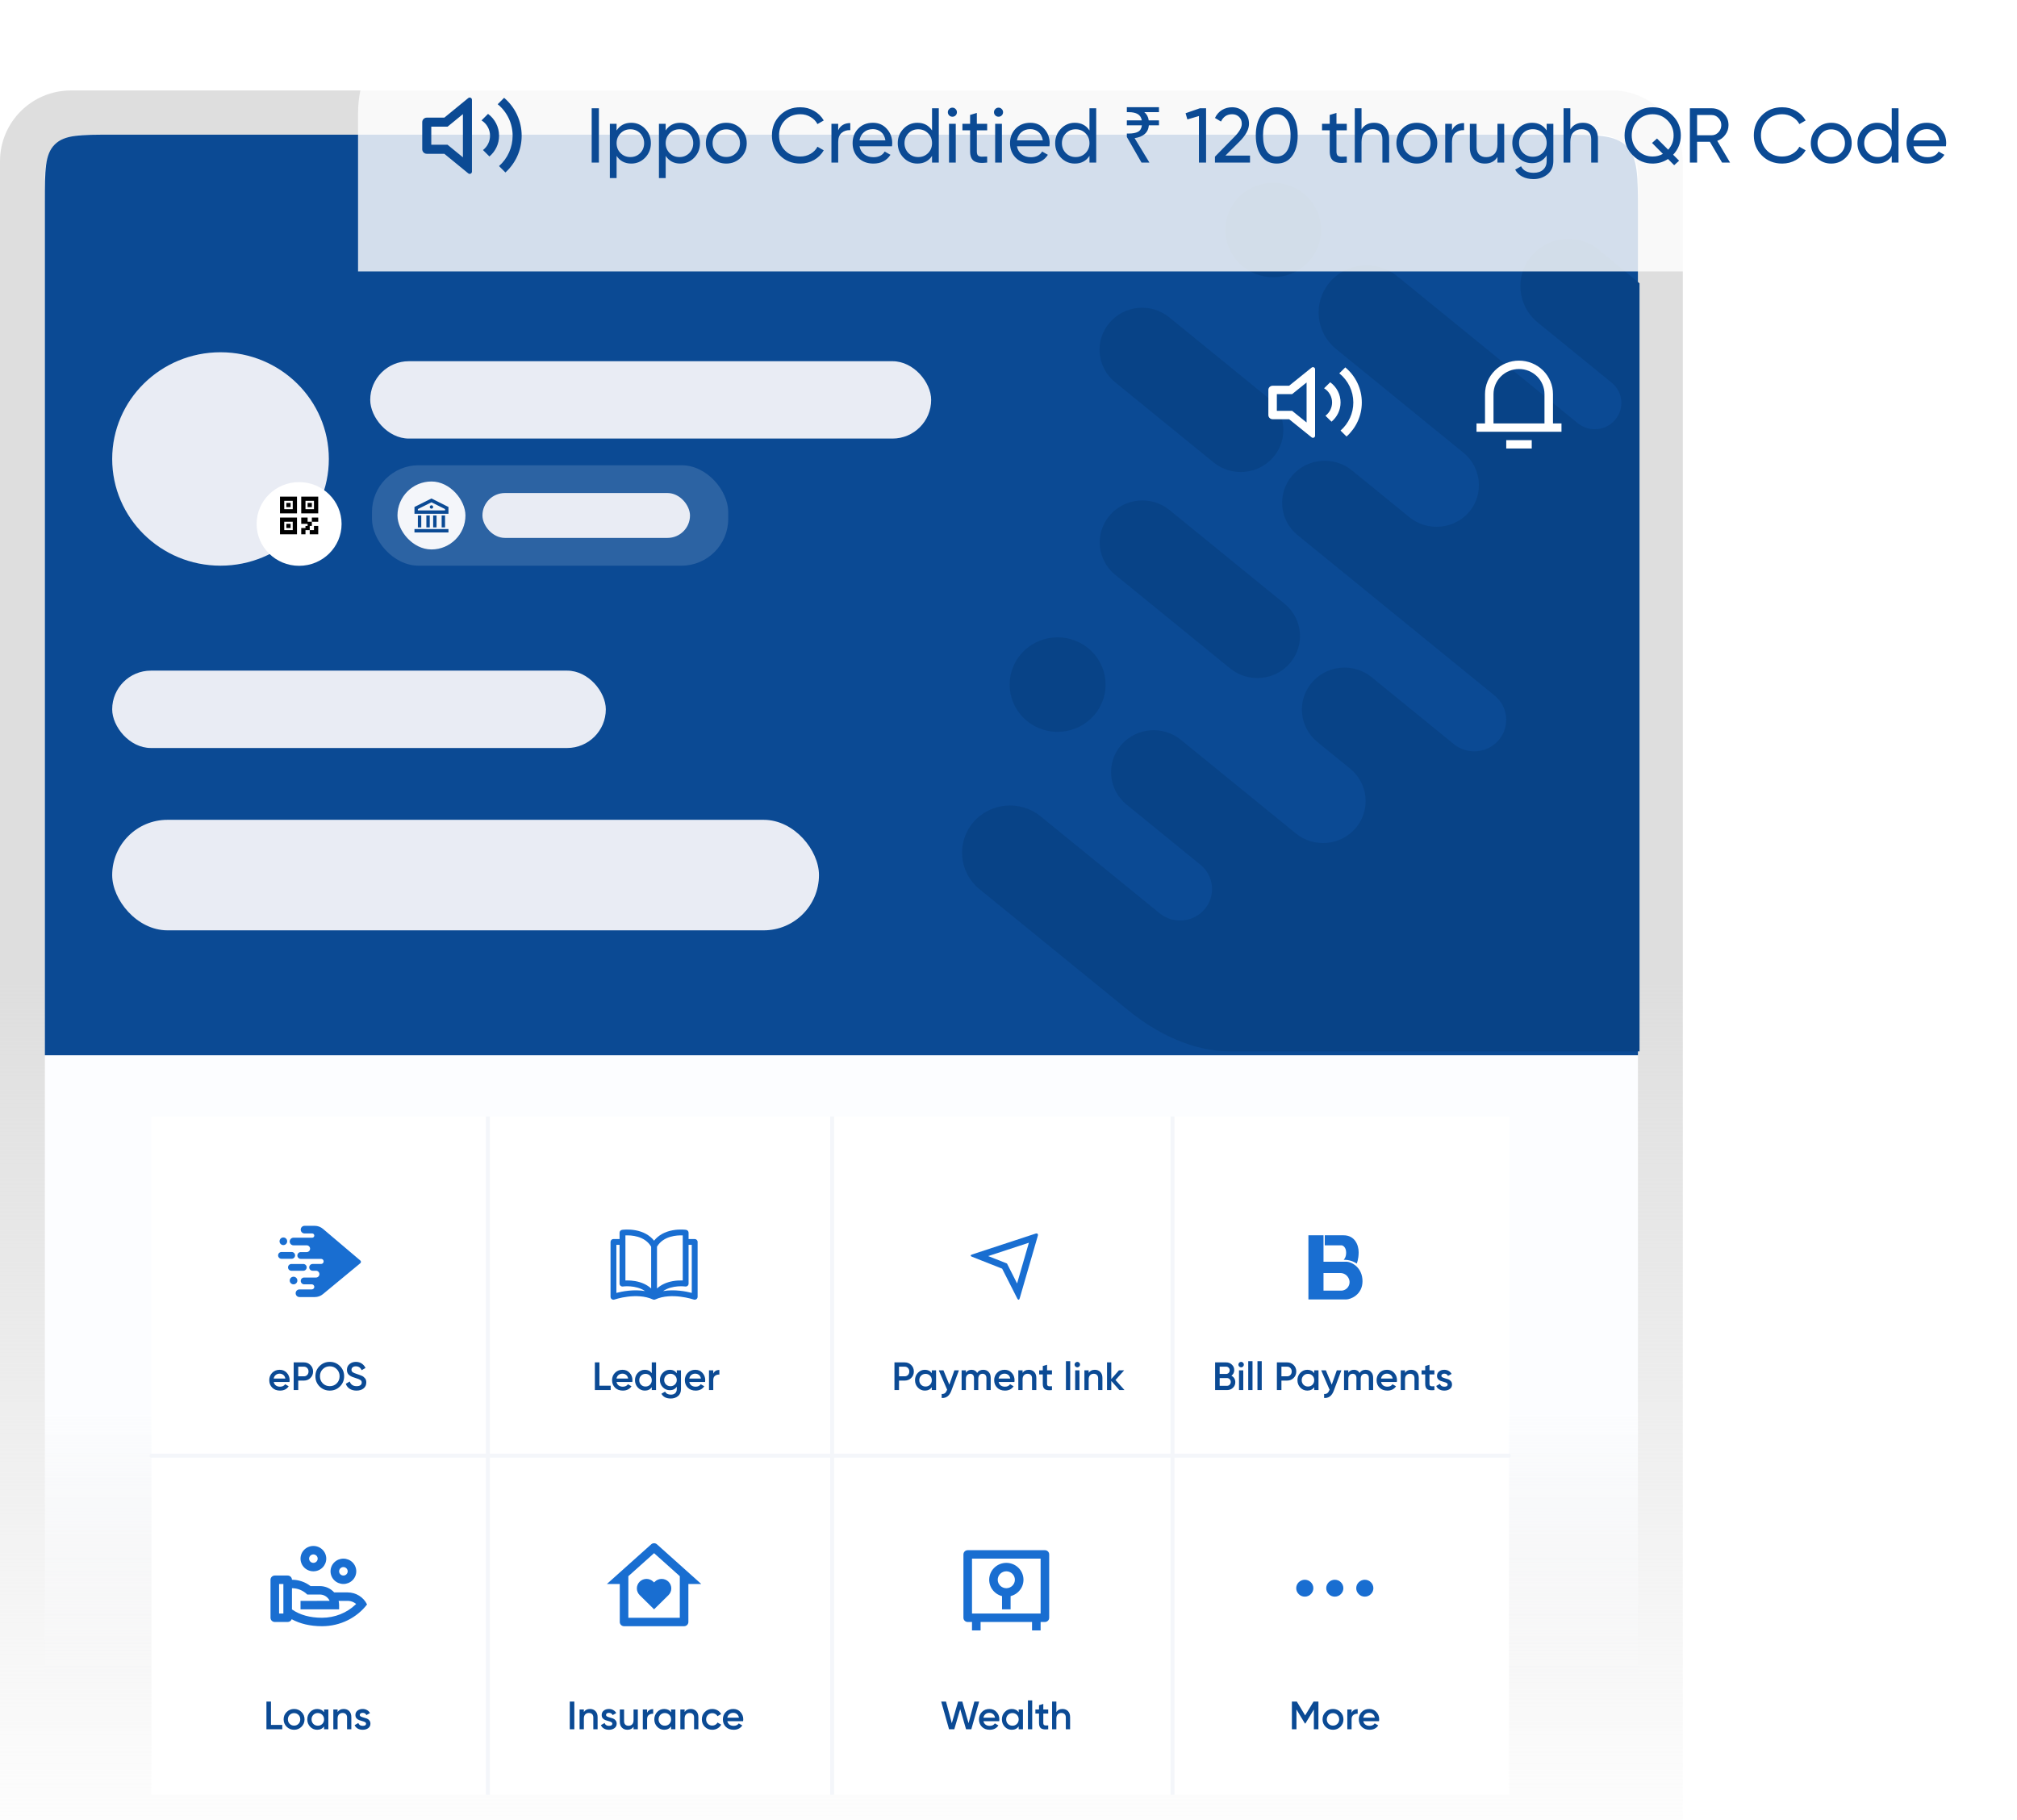 <svg width="338" height="305" viewBox="0 0 338 305" fill="none" xmlns="http://www.w3.org/2000/svg">
<path d="M0 27.034C0 20.477 5.316 15.161 11.874 15.161H270.126C276.684 15.161 282 20.477 282 27.034V305H0V27.034Z" fill="url(#paint0_linear_2960_1068)"/>
<path d="M7.52 29.149C7.52 25.515 10.466 22.569 14.1 22.569H267.9C271.534 22.569 274.48 25.515 274.48 29.149V281.85H7.52V29.149Z" fill="url(#paint1_linear_2960_1068)"/>
<rect x="25.38" y="187.111" width="227.48" height="113.68" fill="white"/>
<path d="M81.753 187.11V300.79" stroke="#F4F6FA" stroke-width="0.663"/>
<path d="M139.452 187.11V300.79" stroke="#F4F6FA" stroke-width="0.663"/>
<path d="M196.488 187.11V300.79" stroke="#F4F6FA" stroke-width="0.663"/>
<path d="M25.38 243.949H252.86" stroke="#F4F6FA" stroke-width="0.663" stroke-linecap="round"/>
<path d="M45.411 289.075H47.301V289.804H44.648V285.162H45.411V289.075ZM49.282 289.89C48.795 289.89 48.382 289.722 48.042 289.386C47.701 289.05 47.531 288.637 47.531 288.146C47.531 287.655 47.701 287.242 48.042 286.906C48.382 286.57 48.795 286.402 49.282 286.402C49.773 286.402 50.186 286.57 50.522 286.906C50.862 287.242 51.033 287.655 51.033 288.146C51.033 288.637 50.862 289.05 50.522 289.386C50.186 289.722 49.773 289.89 49.282 289.89ZM48.546 288.896C48.745 289.095 48.99 289.194 49.282 289.194C49.574 289.194 49.819 289.095 50.018 288.896C50.217 288.697 50.316 288.447 50.316 288.146C50.316 287.846 50.217 287.596 50.018 287.397C49.819 287.198 49.574 287.098 49.282 287.098C48.99 287.098 48.745 287.198 48.546 287.397C48.347 287.596 48.247 287.846 48.247 288.146C48.247 288.447 48.347 288.697 48.546 288.896ZM54.307 286.488H55.023V289.804H54.307V289.327C54.037 289.703 53.65 289.89 53.146 289.89C52.691 289.89 52.302 289.722 51.979 289.386C51.656 289.046 51.495 288.633 51.495 288.146C51.495 287.655 51.656 287.242 51.979 286.906C52.302 286.57 52.691 286.402 53.146 286.402C53.65 286.402 54.037 286.588 54.307 286.959V286.488ZM52.509 288.909C52.708 289.108 52.958 289.207 53.259 289.207C53.559 289.207 53.809 289.108 54.008 288.909C54.207 288.705 54.307 288.451 54.307 288.146C54.307 287.841 54.207 287.589 54.008 287.39C53.809 287.187 53.559 287.085 53.259 287.085C52.958 287.085 52.708 287.187 52.509 287.39C52.31 287.589 52.211 287.841 52.211 288.146C52.211 288.451 52.31 288.705 52.509 288.909ZM57.602 286.402C57.982 286.402 58.29 286.524 58.524 286.767C58.758 287.01 58.875 287.344 58.875 287.768V289.804H58.159V287.841C58.159 287.594 58.093 287.403 57.96 287.271C57.828 287.138 57.646 287.072 57.416 287.072C57.164 287.072 56.961 287.151 56.806 287.311C56.651 287.465 56.574 287.704 56.574 288.027V289.804H55.858V286.488H56.574V286.913C56.791 286.572 57.133 286.402 57.602 286.402ZM60.29 287.403C60.29 287.514 60.35 287.602 60.469 287.669C60.593 287.731 60.741 287.786 60.913 287.834C61.09 287.879 61.267 287.932 61.444 287.994C61.621 288.056 61.769 288.162 61.888 288.312C62.012 288.458 62.074 288.644 62.074 288.869C62.074 289.187 61.95 289.437 61.703 289.619C61.459 289.8 61.152 289.89 60.781 289.89C60.454 289.89 60.173 289.822 59.938 289.685C59.704 289.548 59.534 289.358 59.428 289.114L60.045 288.756C60.16 289.075 60.405 289.234 60.781 289.234C61.157 289.234 61.344 289.11 61.344 288.862C61.344 288.756 61.283 288.67 61.159 288.604C61.039 288.537 60.891 288.482 60.714 288.438C60.542 288.389 60.367 288.334 60.191 288.272C60.014 288.21 59.863 288.109 59.739 287.967C59.62 287.821 59.56 287.638 59.56 287.417C59.56 287.112 59.675 286.866 59.905 286.68C60.14 286.495 60.429 286.402 60.774 286.402C61.048 286.402 61.291 286.464 61.504 286.588C61.72 286.707 61.886 286.875 62.001 287.092L61.398 287.43C61.283 287.178 61.075 287.052 60.774 287.052C60.637 287.052 60.522 287.083 60.429 287.145C60.336 287.202 60.29 287.288 60.29 287.403Z" fill="#0B4A94"/>
<path d="M45.871 231.61C45.924 231.862 46.046 232.057 46.236 232.194C46.426 232.326 46.658 232.393 46.932 232.393C47.312 232.393 47.598 232.255 47.788 231.981L48.378 232.326C48.051 232.808 47.567 233.049 46.926 233.049C46.386 233.049 45.951 232.886 45.619 232.558C45.288 232.227 45.122 231.809 45.122 231.305C45.122 230.81 45.285 230.396 45.612 230.065C45.94 229.729 46.36 229.561 46.873 229.561C47.359 229.561 47.757 229.731 48.066 230.071C48.38 230.412 48.537 230.825 48.537 231.312C48.537 231.387 48.528 231.486 48.511 231.61H45.871ZM45.864 231.026H47.814C47.766 230.757 47.653 230.553 47.476 230.416C47.304 230.279 47.1 230.211 46.866 230.211C46.601 230.211 46.38 230.284 46.203 230.429C46.026 230.575 45.913 230.774 45.864 231.026ZM50.925 228.32C51.363 228.32 51.727 228.466 52.019 228.758C52.316 229.05 52.464 229.413 52.464 229.846C52.464 230.275 52.316 230.637 52.019 230.933C51.727 231.225 51.363 231.371 50.925 231.371H49.977V232.963H49.214V228.32H50.925ZM50.925 230.655C51.151 230.655 51.336 230.58 51.482 230.429C51.628 230.275 51.701 230.08 51.701 229.846C51.701 229.611 51.628 229.419 51.482 229.269C51.336 229.114 51.151 229.037 50.925 229.037H49.977V230.655H50.925ZM56.967 232.353C56.502 232.817 55.934 233.049 55.262 233.049C54.59 233.049 54.02 232.817 53.551 232.353C53.087 231.884 52.855 231.314 52.855 230.642C52.855 229.97 53.087 229.401 53.551 228.937C54.02 228.469 54.59 228.234 55.262 228.234C55.934 228.234 56.502 228.469 56.967 228.937C57.435 229.401 57.67 229.97 57.67 230.642C57.67 231.314 57.435 231.884 56.967 232.353ZM54.088 231.835C54.407 232.149 54.798 232.306 55.262 232.306C55.727 232.306 56.116 232.149 56.429 231.835C56.748 231.517 56.907 231.119 56.907 230.642C56.907 230.164 56.748 229.768 56.429 229.455C56.116 229.136 55.727 228.977 55.262 228.977C54.798 228.977 54.407 229.136 54.088 229.455C53.775 229.768 53.617 230.164 53.617 230.642C53.617 231.119 53.775 231.517 54.088 231.835ZM59.736 233.049C59.289 233.049 58.909 232.947 58.595 232.744C58.286 232.541 58.069 232.262 57.945 231.908L58.602 231.524C58.787 232.045 59.172 232.306 59.756 232.306C60.043 232.306 60.258 232.251 60.399 232.141C60.545 232.026 60.618 231.877 60.618 231.696C60.618 231.506 60.541 231.362 60.386 231.265C60.231 231.163 59.957 231.053 59.563 230.933C59.342 230.867 59.163 230.805 59.026 230.748C58.889 230.69 58.743 230.611 58.589 230.509C58.438 230.403 58.325 230.272 58.25 230.118C58.175 229.963 58.138 229.782 58.138 229.574C58.138 229.163 58.283 228.838 58.575 228.599C58.867 228.356 59.218 228.234 59.63 228.234C60.001 228.234 60.326 228.325 60.605 228.506C60.883 228.687 61.098 228.937 61.248 229.256L60.605 229.627C60.41 229.194 60.085 228.977 59.63 228.977C59.409 228.977 59.232 229.03 59.099 229.136C58.967 229.238 58.9 229.377 58.9 229.554C58.9 229.726 58.967 229.864 59.099 229.965C59.236 230.062 59.482 230.166 59.835 230.277C60.012 230.334 60.14 230.379 60.22 230.41C60.304 230.436 60.419 230.48 60.565 230.542C60.715 230.604 60.828 230.666 60.903 230.728C60.978 230.79 61.058 230.867 61.142 230.96C61.23 231.053 61.292 231.159 61.328 231.278C61.363 231.398 61.381 231.533 61.381 231.683C61.381 232.103 61.228 232.437 60.923 232.684C60.622 232.928 60.227 233.049 59.736 233.049Z" fill="#0B4A94"/>
<path d="M100.447 232.233H102.337V232.963H99.685V228.32H100.447V232.233ZM103.317 231.61C103.37 231.862 103.492 232.057 103.682 232.194C103.872 232.326 104.104 232.393 104.378 232.393C104.758 232.393 105.044 232.255 105.234 231.981L105.824 232.326C105.497 232.808 105.013 233.049 104.372 233.049C103.832 233.049 103.397 232.886 103.065 232.558C102.733 232.227 102.568 231.809 102.568 231.305C102.568 230.81 102.731 230.396 103.058 230.065C103.386 229.729 103.806 229.561 104.319 229.561C104.805 229.561 105.203 229.731 105.512 230.071C105.826 230.412 105.983 230.825 105.983 231.312C105.983 231.387 105.974 231.486 105.957 231.61H103.317ZM103.31 231.026H105.26C105.212 230.757 105.099 230.553 104.922 230.416C104.75 230.279 104.546 230.211 104.312 230.211C104.047 230.211 103.826 230.284 103.649 230.429C103.472 230.575 103.359 230.774 103.31 231.026ZM109.22 228.32H109.937V232.963H109.22V232.485C108.951 232.861 108.564 233.049 108.06 233.049C107.604 233.049 107.215 232.881 106.892 232.545C106.57 232.205 106.408 231.791 106.408 231.305C106.408 230.814 106.57 230.401 106.892 230.065C107.215 229.729 107.604 229.561 108.06 229.561C108.564 229.561 108.951 229.746 109.22 230.118V228.32ZM107.423 232.068C107.622 232.267 107.872 232.366 108.172 232.366C108.473 232.366 108.723 232.267 108.922 232.068C109.121 231.864 109.22 231.61 109.22 231.305C109.22 231 109.121 230.748 108.922 230.549C108.723 230.345 108.473 230.244 108.172 230.244C107.872 230.244 107.622 230.345 107.423 230.549C107.224 230.748 107.125 231 107.125 231.305C107.125 231.61 107.224 231.864 107.423 232.068ZM113.411 229.647H114.114V232.81C114.114 233.314 113.948 233.701 113.617 233.971C113.285 234.241 112.883 234.376 112.41 234.376C111.645 234.376 111.121 234.108 110.838 233.573L111.455 233.215C111.627 233.555 111.95 233.726 112.423 233.726C112.732 233.726 112.973 233.644 113.146 233.48C113.323 233.321 113.411 233.098 113.411 232.81V232.406C113.141 232.79 112.757 232.983 112.257 232.983C111.788 232.983 111.393 232.817 111.07 232.485C110.747 232.149 110.586 231.745 110.586 231.272C110.586 230.799 110.747 230.396 111.07 230.065C111.393 229.729 111.788 229.561 112.257 229.561C112.757 229.561 113.141 229.753 113.411 230.138V229.647ZM111.6 232.015C111.804 232.213 112.056 232.313 112.357 232.313C112.657 232.313 112.907 232.213 113.106 232.015C113.309 231.816 113.411 231.568 113.411 231.272C113.411 230.975 113.309 230.728 113.106 230.529C112.907 230.33 112.657 230.23 112.357 230.23C112.056 230.23 111.804 230.33 111.6 230.529C111.402 230.728 111.302 230.975 111.302 231.272C111.302 231.568 111.402 231.816 111.6 232.015ZM115.513 231.61C115.566 231.862 115.687 232.057 115.877 232.194C116.068 232.326 116.3 232.393 116.574 232.393C116.954 232.393 117.239 232.255 117.429 231.981L118.02 232.326C117.692 232.808 117.208 233.049 116.567 233.049C116.028 233.049 115.592 232.886 115.261 232.558C114.929 232.227 114.763 231.809 114.763 231.305C114.763 230.81 114.927 230.396 115.254 230.065C115.581 229.729 116.001 229.561 116.514 229.561C117 229.561 117.398 229.731 117.708 230.071C118.022 230.412 118.179 230.825 118.179 231.312C118.179 231.387 118.17 231.486 118.152 231.61H115.513ZM115.506 231.026H117.456C117.407 230.757 117.294 230.553 117.118 230.416C116.945 230.279 116.742 230.211 116.507 230.211C116.242 230.211 116.021 230.284 115.844 230.429C115.667 230.575 115.555 230.774 115.506 231.026ZM119.525 230.204C119.707 229.793 120.047 229.587 120.547 229.587V230.363C120.272 230.345 120.034 230.412 119.83 230.562C119.627 230.708 119.525 230.951 119.525 231.292V232.963H118.809V229.647H119.525V230.204Z" fill="#0B4A94"/>
<path d="M151.6 228.32C152.037 228.32 152.402 228.466 152.694 228.758C152.99 229.05 153.138 229.413 153.138 229.846C153.138 230.275 152.99 230.637 152.694 230.933C152.402 231.225 152.037 231.371 151.6 231.371H150.651V232.963H149.889V228.32H151.6ZM151.6 230.655C151.825 230.655 152.011 230.58 152.157 230.429C152.303 230.275 152.376 230.08 152.376 229.846C152.376 229.611 152.303 229.419 152.157 229.269C152.011 229.114 151.825 229.037 151.6 229.037H150.651V230.655H151.6ZM156.147 229.647H156.864V232.963H156.147V232.485C155.878 232.861 155.491 233.049 154.987 233.049C154.531 233.049 154.142 232.881 153.819 232.545C153.497 232.205 153.335 231.791 153.335 231.305C153.335 230.814 153.497 230.401 153.819 230.065C154.142 229.729 154.531 229.561 154.987 229.561C155.491 229.561 155.878 229.746 156.147 230.118V229.647ZM154.35 232.068C154.549 232.267 154.799 232.366 155.099 232.366C155.4 232.366 155.65 232.267 155.849 232.068C156.048 231.864 156.147 231.61 156.147 231.305C156.147 231 156.048 230.748 155.849 230.549C155.65 230.345 155.4 230.244 155.099 230.244C154.799 230.244 154.549 230.345 154.35 230.549C154.151 230.748 154.052 231 154.052 231.305C154.052 231.61 154.151 231.864 154.35 232.068ZM159.933 229.647H160.696L159.423 233.069C159.104 233.927 158.565 234.334 157.804 234.289V233.619C158.03 233.633 158.211 233.584 158.348 233.474C158.485 233.367 158.598 233.199 158.687 232.97L158.72 232.903L157.314 229.647H158.096L159.084 232.054L159.933 229.647ZM164.765 229.561C165.141 229.561 165.444 229.682 165.674 229.925C165.904 230.169 166.019 230.496 166.019 230.907V232.963H165.302V230.953C165.302 230.723 165.245 230.547 165.13 230.423C165.015 230.295 164.858 230.23 164.659 230.23C164.438 230.23 164.261 230.303 164.128 230.449C164 230.595 163.936 230.814 163.936 231.106V232.963H163.22V230.953C163.22 230.723 163.165 230.547 163.054 230.423C162.948 230.295 162.795 230.23 162.596 230.23C162.38 230.23 162.203 230.306 162.066 230.456C161.929 230.602 161.86 230.819 161.86 231.106V232.963H161.144V229.647H161.86V230.045C162.072 229.722 162.389 229.561 162.809 229.561C163.233 229.561 163.547 229.735 163.75 230.085C163.971 229.735 164.31 229.561 164.765 229.561ZM167.349 231.61C167.402 231.862 167.523 232.057 167.714 232.194C167.904 232.326 168.136 232.393 168.41 232.393C168.79 232.393 169.075 232.255 169.265 231.981L169.856 232.326C169.529 232.808 169.044 233.049 168.403 233.049C167.864 233.049 167.428 232.886 167.097 232.558C166.765 232.227 166.599 231.809 166.599 231.305C166.599 230.81 166.763 230.396 167.09 230.065C167.417 229.729 167.837 229.561 168.35 229.561C168.837 229.561 169.235 229.731 169.544 230.071C169.858 230.412 170.015 230.825 170.015 231.312C170.015 231.387 170.006 231.486 169.988 231.61H167.349ZM167.342 231.026H169.292C169.243 230.757 169.131 230.553 168.954 230.416C168.781 230.279 168.578 230.211 168.344 230.211C168.078 230.211 167.857 230.284 167.68 230.429C167.504 230.575 167.391 230.774 167.342 231.026ZM172.389 229.561C172.77 229.561 173.077 229.682 173.311 229.925C173.546 230.169 173.663 230.502 173.663 230.927V232.963H172.946V231C172.946 230.752 172.88 230.562 172.748 230.429C172.615 230.297 172.434 230.23 172.204 230.23C171.952 230.23 171.748 230.31 171.594 230.469C171.439 230.624 171.361 230.863 171.361 231.185V232.963H170.645V229.647H171.361V230.071C171.578 229.731 171.921 229.561 172.389 229.561ZM176.284 230.337H175.462V231.928C175.462 232.065 175.493 232.165 175.555 232.227C175.617 232.284 175.707 232.317 175.827 232.326C175.951 232.331 176.103 232.328 176.284 232.32V232.963C175.736 233.029 175.343 232.983 175.104 232.824C174.865 232.66 174.746 232.362 174.746 231.928V230.337H174.136V229.647H174.746V228.931L175.462 228.718V229.647H176.284V230.337ZM178.624 232.963V228.121H179.341V232.963H178.624ZM180.849 229.017C180.76 229.105 180.654 229.149 180.53 229.149C180.407 229.149 180.298 229.105 180.205 229.017C180.117 228.924 180.073 228.816 180.073 228.692C180.073 228.568 180.117 228.462 180.205 228.373C180.294 228.281 180.402 228.234 180.53 228.234C180.659 228.234 180.767 228.281 180.855 228.373C180.944 228.462 180.988 228.568 180.988 228.692C180.988 228.816 180.942 228.924 180.849 229.017ZM180.172 232.963V229.647H180.889V232.963H180.172ZM183.464 229.561C183.845 229.561 184.152 229.682 184.386 229.925C184.621 230.169 184.738 230.502 184.738 230.927V232.963H184.022V231C184.022 230.752 183.955 230.562 183.823 230.429C183.69 230.297 183.509 230.23 183.279 230.23C183.027 230.23 182.823 230.31 182.669 230.469C182.514 230.624 182.436 230.863 182.436 231.185V232.963H181.72V229.647H182.436V230.071C182.653 229.731 182.996 229.561 183.464 229.561ZM188.44 232.963H187.585L186.225 231.431V232.963H185.509V228.32H186.225V231.113L187.512 229.647H188.387L186.928 231.272L188.44 232.963Z" fill="#0B4A94"/>
<path d="M206.356 230.555C206.56 230.662 206.719 230.807 206.834 230.993C206.949 231.179 207.006 231.393 207.006 231.636C207.006 232.017 206.872 232.333 206.602 232.585C206.332 232.837 206.003 232.963 205.614 232.963H203.624V228.32H205.468C205.848 228.32 206.169 228.444 206.429 228.692C206.695 228.935 206.827 229.24 206.827 229.607C206.827 230.009 206.67 230.326 206.356 230.555ZM205.468 229.037H204.387V230.257H205.468C205.636 230.257 205.777 230.2 205.892 230.085C206.007 229.965 206.065 229.819 206.065 229.647C206.065 229.474 206.007 229.331 205.892 229.216C205.777 229.096 205.636 229.037 205.468 229.037ZM205.614 232.247C205.791 232.247 205.939 232.185 206.058 232.061C206.182 231.933 206.244 231.778 206.244 231.597C206.244 231.415 206.182 231.263 206.058 231.139C205.939 231.011 205.791 230.947 205.614 230.947H204.387V232.247H205.614ZM208.302 229.017C208.214 229.105 208.107 229.149 207.984 229.149C207.86 229.149 207.752 229.105 207.659 229.017C207.57 228.924 207.526 228.816 207.526 228.692C207.526 228.568 207.57 228.462 207.659 228.373C207.747 228.281 207.855 228.234 207.984 228.234C208.112 228.234 208.22 228.281 208.309 228.373C208.397 228.462 208.441 228.568 208.441 228.692C208.441 228.816 208.395 228.924 208.302 229.017ZM207.626 232.963V229.647H208.342V232.963H207.626ZM209.173 232.963V228.121H209.89V232.963H209.173ZM210.721 232.963V228.121H211.438V232.963H210.721ZM215.685 228.32C216.122 228.32 216.487 228.466 216.779 228.758C217.075 229.05 217.223 229.413 217.223 229.846C217.223 230.275 217.075 230.637 216.779 230.933C216.487 231.225 216.122 231.371 215.685 231.371H214.736V232.963H213.974V228.32H215.685ZM215.685 230.655C215.91 230.655 216.096 230.58 216.242 230.429C216.388 230.275 216.461 230.08 216.461 229.846C216.461 229.611 216.388 229.419 216.242 229.269C216.096 229.114 215.91 229.037 215.685 229.037H214.736V230.655H215.685ZM220.232 229.647H220.949V232.963H220.232V232.485C219.963 232.861 219.576 233.049 219.072 233.049C218.616 233.049 218.227 232.881 217.904 232.545C217.582 232.205 217.42 231.791 217.42 231.305C217.42 230.814 217.582 230.401 217.904 230.065C218.227 229.729 218.616 229.561 219.072 229.561C219.576 229.561 219.963 229.746 220.232 230.118V229.647ZM218.435 232.068C218.634 232.267 218.884 232.366 219.184 232.366C219.485 232.366 219.735 232.267 219.934 232.068C220.133 231.864 220.232 231.61 220.232 231.305C220.232 231 220.133 230.748 219.934 230.549C219.735 230.345 219.485 230.244 219.184 230.244C218.884 230.244 218.634 230.345 218.435 230.549C218.236 230.748 218.137 231 218.137 231.305C218.137 231.61 218.236 231.864 218.435 232.068ZM224.018 229.647H224.781L223.508 233.069C223.189 233.927 222.65 234.334 221.89 234.289V233.619C222.115 233.633 222.296 233.584 222.433 233.474C222.57 233.367 222.683 233.199 222.772 232.97L222.805 232.903L221.399 229.647H222.181L223.17 232.054L224.018 229.647ZM228.85 229.561C229.226 229.561 229.529 229.682 229.759 229.925C229.989 230.169 230.104 230.496 230.104 230.907V232.963H229.387V230.953C229.387 230.723 229.33 230.547 229.215 230.423C229.1 230.295 228.943 230.23 228.744 230.23C228.523 230.23 228.346 230.303 228.213 230.449C228.085 230.595 228.021 230.814 228.021 231.106V232.963H227.305V230.953C227.305 230.723 227.25 230.547 227.139 230.423C227.033 230.295 226.88 230.23 226.681 230.23C226.465 230.23 226.288 230.306 226.151 230.456C226.014 230.602 225.945 230.819 225.945 231.106V232.963H225.229V229.647H225.945V230.045C226.157 229.722 226.474 229.561 226.894 229.561C227.318 229.561 227.632 229.735 227.835 230.085C228.056 229.735 228.395 229.561 228.85 229.561ZM231.434 231.61C231.487 231.862 231.609 232.057 231.799 232.194C231.989 232.326 232.221 232.393 232.495 232.393C232.875 232.393 233.16 232.255 233.351 231.981L233.941 232.326C233.614 232.808 233.129 233.049 232.488 233.049C231.949 233.049 231.513 232.886 231.182 232.558C230.85 232.227 230.684 231.809 230.684 231.305C230.684 230.81 230.848 230.396 231.175 230.065C231.502 229.729 231.922 229.561 232.435 229.561C232.922 229.561 233.32 229.731 233.629 230.071C233.943 230.412 234.1 230.825 234.1 231.312C234.1 231.387 234.091 231.486 234.073 231.61H231.434ZM231.427 231.026H233.377C233.328 230.757 233.216 230.553 233.039 230.416C232.866 230.279 232.663 230.211 232.429 230.211C232.163 230.211 231.942 230.284 231.765 230.429C231.589 230.575 231.476 230.774 231.427 231.026ZM236.474 229.561C236.855 229.561 237.162 229.682 237.396 229.925C237.631 230.169 237.748 230.502 237.748 230.927V232.963H237.032V231C237.032 230.752 236.965 230.562 236.833 230.429C236.7 230.297 236.519 230.23 236.289 230.23C236.037 230.23 235.833 230.31 235.679 230.469C235.524 230.624 235.446 230.863 235.446 231.185V232.963H234.73V229.647H235.446V230.071C235.663 229.731 236.006 229.561 236.474 229.561ZM240.369 230.337H239.547V231.928C239.547 232.065 239.578 232.165 239.64 232.227C239.702 232.284 239.792 232.317 239.912 232.326C240.036 232.331 240.188 232.328 240.369 232.32V232.963C239.821 233.029 239.428 232.983 239.189 232.824C238.95 232.66 238.831 232.362 238.831 231.928V230.337H238.221V229.647H238.831V228.931L239.547 228.718V229.647H240.369V230.337ZM241.539 230.562C241.539 230.673 241.599 230.761 241.718 230.827C241.842 230.889 241.99 230.945 242.163 230.993C242.34 231.037 242.516 231.09 242.693 231.152C242.87 231.214 243.018 231.32 243.138 231.471C243.261 231.617 243.323 231.802 243.323 232.028C243.323 232.346 243.2 232.596 242.952 232.777C242.709 232.958 242.401 233.049 242.03 233.049C241.703 233.049 241.422 232.981 241.188 232.844C240.953 232.706 240.783 232.516 240.677 232.273L241.294 231.915C241.409 232.233 241.654 232.393 242.03 232.393C242.406 232.393 242.594 232.269 242.594 232.021C242.594 231.915 242.532 231.829 242.408 231.762C242.289 231.696 242.141 231.641 241.964 231.597C241.791 231.548 241.617 231.493 241.44 231.431C241.263 231.369 241.113 231.267 240.989 231.126C240.869 230.98 240.81 230.796 240.81 230.575C240.81 230.27 240.925 230.025 241.155 229.839C241.389 229.653 241.679 229.561 242.023 229.561C242.298 229.561 242.541 229.623 242.753 229.746C242.97 229.866 243.135 230.034 243.25 230.25L242.647 230.589C242.532 230.337 242.324 230.211 242.023 230.211C241.886 230.211 241.771 230.242 241.679 230.303C241.586 230.361 241.539 230.447 241.539 230.562Z" fill="#0B4A94"/>
<path d="M95.481 285.162H96.244V289.804H95.481V285.162ZM98.869 286.402C99.249 286.402 99.557 286.524 99.791 286.767C100.025 287.01 100.143 287.344 100.143 287.768V289.804H99.426V287.841C99.426 287.594 99.36 287.403 99.227 287.271C99.095 287.138 98.913 287.072 98.683 287.072C98.431 287.072 98.228 287.151 98.073 287.311C97.919 287.465 97.841 287.704 97.841 288.027V289.804H97.125V286.488H97.841V286.913C98.058 286.572 98.4 286.402 98.869 286.402ZM101.557 287.403C101.557 287.514 101.617 287.602 101.736 287.669C101.86 287.731 102.008 287.786 102.181 287.834C102.357 287.879 102.534 287.932 102.711 287.994C102.888 288.056 103.036 288.162 103.155 288.312C103.279 288.458 103.341 288.644 103.341 288.869C103.341 289.187 103.217 289.437 102.97 289.619C102.727 289.8 102.419 289.89 102.048 289.89C101.721 289.89 101.44 289.822 101.206 289.685C100.971 289.548 100.801 289.358 100.695 289.114L101.312 288.756C101.427 289.075 101.672 289.234 102.048 289.234C102.424 289.234 102.612 289.11 102.612 288.862C102.612 288.756 102.55 288.67 102.426 288.604C102.307 288.537 102.158 288.482 101.982 288.438C101.809 288.389 101.634 288.334 101.458 288.272C101.281 288.21 101.13 288.109 101.007 287.967C100.887 287.821 100.828 287.638 100.828 287.417C100.828 287.112 100.943 286.866 101.172 286.68C101.407 286.495 101.696 286.402 102.041 286.402C102.315 286.402 102.559 286.464 102.771 286.588C102.987 286.707 103.153 286.875 103.268 287.092L102.665 287.43C102.55 287.178 102.342 287.052 102.041 287.052C101.904 287.052 101.789 287.083 101.696 287.145C101.604 287.202 101.557 287.288 101.557 287.403ZM106.167 286.488H106.883V289.804H106.167V289.38C105.95 289.72 105.608 289.89 105.139 289.89C104.759 289.89 104.451 289.769 104.217 289.526C103.983 289.282 103.866 288.949 103.866 288.524V286.488H104.582V288.451C104.582 288.699 104.648 288.889 104.781 289.022C104.913 289.154 105.095 289.221 105.325 289.221C105.577 289.221 105.78 289.143 105.935 288.988C106.09 288.829 106.167 288.588 106.167 288.266V286.488ZM108.437 287.045C108.618 286.634 108.959 286.428 109.458 286.428V287.204C109.184 287.187 108.945 287.253 108.742 287.403C108.539 287.549 108.437 287.792 108.437 288.133V289.804H107.721V286.488H108.437V287.045ZM112.458 286.488H113.175V289.804H112.458V289.327C112.189 289.703 111.802 289.89 111.298 289.89C110.842 289.89 110.453 289.722 110.131 289.386C109.808 289.046 109.646 288.633 109.646 288.146C109.646 287.655 109.808 287.242 110.131 286.906C110.453 286.57 110.842 286.402 111.298 286.402C111.802 286.402 112.189 286.588 112.458 286.959V286.488ZM110.661 288.909C110.86 289.108 111.11 289.207 111.411 289.207C111.711 289.207 111.961 289.108 112.16 288.909C112.359 288.705 112.458 288.451 112.458 288.146C112.458 287.841 112.359 287.589 112.16 287.39C111.961 287.187 111.711 287.085 111.411 287.085C111.11 287.085 110.86 287.187 110.661 287.39C110.462 287.589 110.363 287.841 110.363 288.146C110.363 288.451 110.462 288.705 110.661 288.909ZM115.754 286.402C116.134 286.402 116.441 286.524 116.676 286.767C116.91 287.01 117.027 287.344 117.027 287.768V289.804H116.311V287.841C116.311 287.594 116.245 287.403 116.112 287.271C115.979 287.138 115.798 287.072 115.568 287.072C115.316 287.072 115.113 287.151 114.958 287.311C114.803 287.465 114.726 287.704 114.726 288.027V289.804H114.01V286.488H114.726V286.913C114.942 286.572 115.285 286.402 115.754 286.402ZM119.364 289.89C118.864 289.89 118.446 289.722 118.11 289.386C117.778 289.05 117.613 288.637 117.613 288.146C117.613 287.651 117.778 287.238 118.11 286.906C118.446 286.57 118.864 286.402 119.364 286.402C119.686 286.402 119.98 286.479 120.246 286.634C120.511 286.789 120.71 286.997 120.842 287.257L120.226 287.616C120.151 287.456 120.036 287.333 119.881 287.244C119.731 287.151 119.556 287.105 119.357 287.105C119.065 287.105 118.82 287.204 118.621 287.403C118.426 287.602 118.329 287.85 118.329 288.146C118.329 288.442 118.426 288.69 118.621 288.889C118.82 289.088 119.065 289.187 119.357 289.187C119.551 289.187 119.726 289.141 119.881 289.048C120.04 288.955 120.159 288.831 120.239 288.677L120.856 289.028C120.714 289.294 120.511 289.504 120.246 289.658C119.98 289.813 119.686 289.89 119.364 289.89ZM121.885 288.451C121.938 288.703 122.06 288.898 122.25 289.035C122.44 289.168 122.672 289.234 122.947 289.234C123.327 289.234 123.612 289.097 123.802 288.823L124.392 289.168C124.065 289.649 123.581 289.89 122.94 289.89C122.4 289.89 121.965 289.727 121.633 289.4C121.302 289.068 121.136 288.65 121.136 288.146C121.136 287.651 121.3 287.238 121.627 286.906C121.954 286.57 122.374 286.402 122.887 286.402C123.373 286.402 123.771 286.572 124.081 286.913C124.395 287.253 124.551 287.666 124.551 288.153C124.551 288.228 124.543 288.327 124.525 288.451H121.885ZM121.879 287.868H123.829C123.78 287.598 123.667 287.395 123.49 287.257C123.318 287.12 123.115 287.052 122.88 287.052C122.615 287.052 122.394 287.125 122.217 287.271C122.04 287.417 121.927 287.616 121.879 287.868Z" fill="#0B4A94"/>
<path d="M159.036 289.804L157.723 285.162H158.525L159.5 288.789L160.555 285.162H161.258L162.306 288.789L163.28 285.162H164.083L162.77 289.804H161.888L160.906 286.415L159.918 289.804H159.036ZM164.802 288.451C164.855 288.703 164.977 288.898 165.167 289.035C165.357 289.168 165.589 289.234 165.863 289.234C166.244 289.234 166.529 289.097 166.719 288.823L167.309 289.168C166.982 289.649 166.498 289.89 165.857 289.89C165.317 289.89 164.882 289.727 164.55 289.4C164.219 289.068 164.053 288.65 164.053 288.146C164.053 287.651 164.216 287.238 164.544 286.906C164.871 286.57 165.291 286.402 165.804 286.402C166.29 286.402 166.688 286.572 166.997 286.913C167.311 287.253 167.468 287.666 167.468 288.153C167.468 288.228 167.459 288.327 167.442 288.451H164.802ZM164.796 287.868H166.745C166.697 287.598 166.584 287.395 166.407 287.257C166.235 287.12 166.031 287.052 165.797 287.052C165.532 287.052 165.311 287.125 165.134 287.271C164.957 287.417 164.844 287.616 164.796 287.868ZM170.705 286.488H171.422V289.804H170.705V289.327C170.436 289.703 170.049 289.89 169.545 289.89C169.089 289.89 168.7 289.722 168.378 289.386C168.055 289.046 167.893 288.633 167.893 288.146C167.893 287.655 168.055 287.242 168.378 286.906C168.7 286.57 169.089 286.402 169.545 286.402C170.049 286.402 170.436 286.588 170.705 286.959V286.488ZM168.908 288.909C169.107 289.108 169.357 289.207 169.658 289.207C169.958 289.207 170.208 289.108 170.407 288.909C170.606 288.705 170.705 288.451 170.705 288.146C170.705 287.841 170.606 287.589 170.407 287.39C170.208 287.187 169.958 287.085 169.658 287.085C169.357 287.085 169.107 287.187 168.908 287.39C168.709 287.589 168.61 287.841 168.61 288.146C168.61 288.451 168.709 288.705 168.908 288.909ZM172.257 289.804V284.963H172.973V289.804H172.257ZM175.655 287.178H174.832V288.77C174.832 288.907 174.863 289.006 174.925 289.068C174.987 289.126 175.078 289.159 175.197 289.168C175.321 289.172 175.474 289.17 175.655 289.161V289.804C175.107 289.871 174.713 289.824 174.474 289.665C174.236 289.501 174.116 289.203 174.116 288.77V287.178H173.506V286.488H174.116V285.772L174.832 285.56V286.488H175.655V287.178ZM178.049 286.402C178.429 286.402 178.736 286.524 178.971 286.767C179.205 287.01 179.322 287.344 179.322 287.768V289.804H178.606V287.841C178.606 287.594 178.539 287.403 178.407 287.271C178.274 287.138 178.093 287.072 177.863 287.072C177.611 287.072 177.408 287.151 177.253 287.311C177.098 287.465 177.021 287.704 177.021 288.027V289.804H176.304V285.162H177.021V286.913C177.237 286.572 177.58 286.402 178.049 286.402Z" fill="#0B4A94"/>
<path d="M220.935 285.162V289.804H220.172V286.495L218.759 288.829H218.666L217.254 286.488V289.804H216.491V285.162H217.313L218.713 287.483L220.119 285.162H220.935ZM223.379 289.89C222.893 289.89 222.479 289.722 222.139 289.386C221.798 289.05 221.628 288.637 221.628 288.146C221.628 287.655 221.798 287.242 222.139 286.906C222.479 286.57 222.893 286.402 223.379 286.402C223.87 286.402 224.283 286.57 224.619 286.906C224.96 287.242 225.13 287.655 225.13 288.146C225.13 288.637 224.96 289.05 224.619 289.386C224.283 289.722 223.87 289.89 223.379 289.89ZM222.643 288.896C222.842 289.095 223.087 289.194 223.379 289.194C223.671 289.194 223.916 289.095 224.115 288.896C224.314 288.697 224.414 288.447 224.414 288.146C224.414 287.846 224.314 287.596 224.115 287.397C223.916 287.198 223.671 287.098 223.379 287.098C223.087 287.098 222.842 287.198 222.643 287.397C222.444 287.596 222.344 287.846 222.344 288.146C222.344 288.447 222.444 288.697 222.643 288.896ZM226.494 287.045C226.675 286.634 227.015 286.428 227.515 286.428V287.204C227.241 287.187 227.002 287.253 226.799 287.403C226.595 287.549 226.494 287.792 226.494 288.133V289.804H225.777V286.488H226.494V287.045ZM228.453 288.451C228.506 288.703 228.627 288.898 228.817 289.035C229.007 289.168 229.24 289.234 229.514 289.234C229.894 289.234 230.179 289.097 230.369 288.823L230.959 289.168C230.632 289.649 230.148 289.89 229.507 289.89C228.968 289.89 228.532 289.727 228.201 289.4C227.869 289.068 227.703 288.65 227.703 288.146C227.703 287.651 227.867 287.238 228.194 286.906C228.521 286.57 228.941 286.402 229.454 286.402C229.94 286.402 230.338 286.572 230.648 286.913C230.962 287.253 231.119 287.666 231.119 288.153C231.119 288.228 231.11 288.327 231.092 288.451H228.453ZM228.446 287.868H230.396C230.347 287.598 230.234 287.395 230.058 287.257C229.885 287.12 229.682 287.052 229.447 287.052C229.182 287.052 228.961 287.125 228.784 287.271C228.607 287.417 228.495 287.616 228.446 287.868Z" fill="#0B4A94"/>
<path d="M51.392 208.703H49.188C48.835 208.703 48.548 208.416 48.548 208.063C48.548 207.711 48.835 207.424 49.188 207.424H52.313C52.511 207.424 52.669 207.266 52.669 207.068C52.669 206.871 52.511 206.713 52.313 206.713H51.034C50.681 206.713 50.394 206.426 50.394 206.073C50.394 205.72 50.681 205.433 51.034 205.433H52.745C53.245 205.433 53.73 205.612 54.114 205.936L60.378 211.244C60.523 211.365 60.52 211.586 60.375 211.707L54.109 216.886C53.73 217.2 53.253 217.371 52.761 217.371H50.183C49.831 217.371 49.544 217.084 49.544 216.731C49.544 216.378 49.831 216.091 50.183 216.091H52.245C52.479 216.091 52.671 215.902 52.671 215.665C52.671 215.43 52.482 215.238 52.245 215.238H50.965C50.652 215.238 50.397 214.983 50.397 214.669C50.397 214.356 50.652 214.101 50.965 214.101H52.956C53.269 214.101 53.525 213.845 53.525 213.532C53.525 213.219 53.269 212.963 52.956 212.963H52.387C52.074 212.963 51.818 212.708 51.818 212.395C51.818 212.081 52.074 211.826 52.387 211.826H53.809C54.043 211.826 54.235 211.636 54.235 211.399C54.235 211.162 54.046 210.973 53.809 210.973H50.399C50.086 210.973 49.831 210.717 49.831 210.404C49.831 210.091 50.086 209.835 50.399 209.835H51.394C51.708 209.835 51.963 209.58 51.963 209.267C51.961 208.959 51.708 208.703 51.392 208.703Z" fill="#196ED1"/>
<path d="M47.484 208.664C47.838 208.664 48.124 208.377 48.124 208.024C48.124 207.671 47.838 207.384 47.484 207.384C47.131 207.384 46.845 207.671 46.845 208.024C46.845 208.377 47.131 208.664 47.484 208.664Z" fill="#196ED1"/>
<path d="M49.191 215.241C49.544 215.241 49.831 214.955 49.831 214.601C49.831 214.248 49.544 213.961 49.191 213.961C48.837 213.961 48.551 214.248 48.551 214.601C48.551 214.955 48.837 215.241 49.191 215.241Z" fill="#196ED1"/>
<path d="M47.171 209.819H48.877C49.191 209.819 49.446 210.075 49.446 210.388C49.446 210.701 49.191 210.957 48.877 210.957H47.171C46.858 210.957 46.602 210.701 46.602 210.388C46.602 210.075 46.855 209.819 47.171 209.819Z" fill="#196ED1"/>
<path d="M48.835 211.829H50.826C51.139 211.829 51.395 212.084 51.395 212.397C51.395 212.711 51.139 212.966 50.826 212.966H48.835C48.522 212.966 48.267 212.711 48.267 212.397C48.267 212.084 48.522 211.829 48.835 211.829Z" fill="#196ED1"/>
<path d="M116.413 207.646L115.39 207.646V206.591C115.39 206.35 115.213 206.145 114.973 206.109C114.931 206.103 113.935 205.958 112.735 206.176C111.398 206.418 110.331 207.016 109.607 207.921C108.884 207.016 107.817 206.418 106.48 206.176C105.28 205.958 104.283 206.103 104.242 206.109C104.002 206.145 103.824 206.35 103.824 206.591V207.646H102.802C102.531 207.646 102.312 207.865 102.312 208.134V217.328C102.312 217.486 102.389 217.634 102.518 217.726C102.647 217.817 102.813 217.841 102.963 217.789C103 217.776 106.668 216.529 109.404 217.772C109.533 217.831 109.682 217.831 109.811 217.772C112.539 216.532 116.216 217.776 116.252 217.789C116.305 217.807 116.359 217.816 116.413 217.816C116.513 217.816 116.613 217.785 116.697 217.726C116.826 217.634 116.903 217.486 116.903 217.328V208.134C116.903 207.865 116.683 207.646 116.413 207.646ZM103.291 216.675V208.622H103.824V215.12C103.824 215.261 103.887 215.396 103.994 215.489C104.102 215.581 104.245 215.623 104.386 215.602C104.413 215.598 106.54 215.307 108.094 216.37C106.18 216.044 104.264 216.421 103.291 216.675ZM109.118 215.93C108.433 215.314 107.542 214.897 106.48 214.704C105.968 214.612 105.494 214.585 105.115 214.585C105.002 214.585 104.898 214.587 104.804 214.591V207.039H104.804C105.745 206.997 108.034 207.097 109.118 208.928V215.93ZM110.097 208.928C111.177 207.105 113.47 207 114.411 207.041V214.591C113.999 214.574 113.398 214.584 112.735 214.704C111.673 214.897 110.781 215.314 110.097 215.93V208.928ZM111.119 216.37C112.674 215.307 114.802 215.598 114.828 215.602C114.969 215.623 115.112 215.582 115.22 215.489C115.328 215.397 115.39 215.262 115.39 215.12V208.622H115.923V216.675C114.951 216.421 113.034 216.043 111.119 216.37Z" fill="#196ED1"/>
<path d="M115.355 271.826C115.355 272.014 115.28 272.194 115.145 272.327C115.01 272.46 114.827 272.534 114.637 272.534H104.578C104.388 272.534 104.205 272.46 104.07 272.327C103.935 272.194 103.86 272.014 103.86 271.826V265.456H101.704L109.124 258.812C109.256 258.693 109.429 258.627 109.607 258.627C109.786 258.627 109.959 258.693 110.091 258.812L117.511 265.456H115.355V271.826ZM113.918 271.119V264.152L109.607 260.292L105.297 264.152V271.119H113.918ZM109.607 269.703L107.194 267.326C107.044 267.178 106.925 267.002 106.844 266.809C106.762 266.616 106.721 266.409 106.721 266.199C106.721 265.99 106.762 265.783 106.844 265.59C106.925 265.397 107.044 265.221 107.194 265.073C107.344 264.926 107.522 264.808 107.719 264.728C107.915 264.648 108.125 264.607 108.337 264.607C108.549 264.607 108.76 264.648 108.956 264.728C109.152 264.808 109.33 264.926 109.48 265.073L109.607 265.199L109.735 265.073C109.885 264.926 110.063 264.808 110.259 264.728C110.455 264.648 110.665 264.607 110.878 264.607C111.09 264.607 111.3 264.648 111.496 264.728C111.692 264.808 111.871 264.926 112.021 265.073C112.171 265.221 112.29 265.397 112.371 265.59C112.452 265.783 112.494 265.99 112.494 266.199C112.494 266.409 112.452 266.616 112.371 266.809C112.29 267.002 112.171 267.178 112.021 267.326L109.607 269.703Z" fill="#196ED1"/>
<g clip-path="url(#clip0_2960_1068)">
<path d="M48.205 264.04C48.396 264.04 48.579 264.115 48.713 264.248C48.848 264.38 48.924 264.56 48.924 264.748C50.053 264.747 51.149 265.121 52.035 265.81H53.594C54.552 265.81 55.412 266.22 56.004 266.871H58.264C58.943 266.871 59.608 267.061 60.183 267.418C60.757 267.775 61.217 268.285 61.509 268.889C59.809 271.098 57.058 272.534 53.953 272.534C51.949 272.534 50.253 272.107 48.881 271.36C48.83 271.497 48.739 271.615 48.618 271.698C48.497 271.782 48.353 271.826 48.205 271.826H46.05C45.859 271.826 45.677 271.751 45.542 271.619C45.407 271.486 45.331 271.306 45.331 271.118V264.748C45.331 264.56 45.407 264.38 45.542 264.248C45.677 264.115 45.859 264.04 46.05 264.04H48.205ZM48.925 266.164L48.924 269.718L48.956 269.741C50.246 270.633 51.926 271.118 53.953 271.118C56.111 271.118 58.12 270.3 59.582 268.903L59.678 268.809L59.592 268.738C59.252 268.476 58.841 268.321 58.411 268.292L58.264 268.287H56.747C56.799 268.515 56.827 268.751 56.827 268.995V269.703H50.361V268.287L55.239 268.286L55.215 268.231C55.077 267.948 54.865 267.705 54.601 267.529C54.337 267.353 54.03 267.25 53.712 267.229L53.594 267.225H51.489C51.155 266.889 50.756 266.622 50.316 266.439C49.876 266.257 49.403 266.163 48.925 266.164H48.925ZM47.487 265.456H46.768V270.41H47.487V265.456ZM57.545 261.209C58.117 261.209 58.665 261.433 59.07 261.831C59.474 262.229 59.701 262.769 59.701 263.333C59.701 263.896 59.474 264.436 59.07 264.834C58.665 265.232 58.117 265.456 57.545 265.456C56.974 265.456 56.426 265.232 56.021 264.834C55.617 264.436 55.39 263.896 55.39 263.333C55.39 262.769 55.617 262.229 56.021 261.831C56.426 261.433 56.974 261.209 57.545 261.209ZM57.545 262.625C57.355 262.625 57.172 262.699 57.038 262.832C56.903 262.965 56.827 263.145 56.827 263.333C56.827 263.52 56.903 263.7 57.038 263.833C57.172 263.966 57.355 264.04 57.545 264.04C57.736 264.04 57.919 263.966 58.053 263.833C58.188 263.7 58.264 263.52 58.264 263.333C58.264 263.145 58.188 262.965 58.053 262.832C57.919 262.699 57.736 262.625 57.545 262.625ZM52.516 259.086C53.088 259.086 53.636 259.31 54.04 259.708C54.444 260.106 54.672 260.646 54.672 261.209C54.672 261.772 54.444 262.312 54.04 262.711C53.636 263.109 53.088 263.333 52.516 263.333C51.944 263.333 51.396 263.109 50.992 262.711C50.588 262.312 50.361 261.772 50.361 261.209C50.361 260.646 50.588 260.106 50.992 259.708C51.396 259.31 51.944 259.086 52.516 259.086ZM52.516 260.501C52.326 260.501 52.143 260.576 52.008 260.709C51.873 260.842 51.798 261.022 51.798 261.209C51.798 261.397 51.873 261.577 52.008 261.71C52.143 261.842 52.326 261.917 52.516 261.917C52.707 261.917 52.889 261.842 53.024 261.71C53.159 261.577 53.235 261.397 53.235 261.209C53.235 261.022 53.159 260.842 53.024 260.709C52.889 260.576 52.707 260.501 52.516 260.501Z" fill="#196ED1"/>
</g>
<path fill-rule="evenodd" clip-rule="evenodd" d="M219.258 207.022H221.787V211.449H225.581C226.53 211.449 228.322 212.44 228.322 214.716C228.322 216.993 226.319 217.773 225.581 217.773H219.258V207.022ZM221.787 213.346V216.297H224.729C225.197 216.297 225.635 216.068 225.901 215.683C226.22 215.223 226.239 214.618 225.951 214.138L225.919 214.085C225.644 213.626 225.149 213.346 224.614 213.346H221.787Z" fill="#196ED1"/>
<path d="M221.998 208.708V207.022H225.147C227.044 207.022 227.677 208.658 227.677 209.868C227.677 211.027 227.361 211.765 227.361 211.765C226.742 211.352 226.015 211.132 225.272 211.132H225.16C225.16 211.132 225.581 210.784 225.581 209.941C225.581 209.098 225.125 208.743 224.844 208.708H221.998Z" fill="#196ED1"/>
<path d="M162.874 210.616C162.589 210.503 162.593 210.336 162.893 210.237L173.536 206.738C173.831 206.641 174 206.804 173.918 207.088L170.876 217.588C170.792 217.879 170.611 217.892 170.476 217.626L167.936 212.613L162.874 210.616ZM165.601 210.506L168.744 211.747L170.439 215.092L172.416 208.266L165.6 210.506H165.601Z" fill="#196ED1"/>
<path d="M172.944 271.826H164.322V273.242H162.885V271.826H162.167C161.976 271.826 161.793 271.752 161.659 271.619C161.524 271.486 161.448 271.306 161.448 271.118V260.502C161.448 260.314 161.524 260.134 161.659 260.001C161.793 259.869 161.976 259.794 162.167 259.794H175.099C175.29 259.794 175.472 259.869 175.607 260.001C175.742 260.134 175.818 260.314 175.818 260.502V271.118C175.818 271.306 175.742 271.486 175.607 271.619C175.472 271.752 175.29 271.826 175.099 271.826H174.381V273.242H172.944V271.826ZM162.885 270.411H174.381V261.209H162.885V270.411ZM169.351 267.49V269.703H167.914V267.49C167.239 267.316 166.65 266.906 166.259 266.336C165.868 265.766 165.701 265.075 165.789 264.393C165.877 263.71 166.214 263.083 166.737 262.627C167.261 262.172 167.934 261.919 168.633 261.917C169.333 261.917 170.009 262.168 170.534 262.623C171.06 263.079 171.399 263.708 171.487 264.392C171.575 265.076 171.407 265.768 171.013 266.339C170.62 266.909 170.029 267.319 169.351 267.49ZM168.633 266.164C169.014 266.164 169.379 266.015 169.649 265.749C169.918 265.484 170.07 265.124 170.07 264.748C170.07 264.373 169.918 264.013 169.649 263.747C169.379 263.482 169.014 263.333 168.633 263.333C168.252 263.333 167.886 263.482 167.617 263.747C167.347 264.013 167.196 264.373 167.196 264.748C167.196 265.124 167.347 265.484 167.617 265.749C167.886 266.015 168.252 266.164 168.633 266.164Z" fill="#196ED1"/>
<path d="M218.65 264.748C217.859 264.748 217.213 265.385 217.213 266.164C217.213 266.942 217.859 267.579 218.65 267.579C219.44 267.579 220.087 266.942 220.087 266.164C220.087 265.385 219.44 264.748 218.65 264.748ZM228.708 264.748C227.918 264.748 227.271 265.385 227.271 266.164C227.271 266.942 227.918 267.579 228.708 267.579C229.499 267.579 230.145 266.942 230.145 266.164C230.145 265.385 229.499 264.748 228.708 264.748ZM223.679 264.748C222.889 264.748 222.242 265.385 222.242 266.164C222.242 266.942 222.889 267.579 223.679 267.579C224.469 267.579 225.116 266.942 225.116 266.164C225.116 265.385 224.469 264.748 223.679 264.748Z" fill="#196ED1"/>
<path d="M7.52 33.849C7.52 28.531 7.52 25.873 9.172 24.221C10.824 22.569 13.483 22.569 18.8 22.569H261.32C267.524 22.569 270.626 22.569 272.553 24.496C274.48 26.423 274.48 29.525 274.48 35.729V176.853H7.52V33.849Z" fill="#0B4A94"/>
<path fill-rule="evenodd" clip-rule="evenodd" d="M208.238 44.636C211.659 47.423 216.726 46.949 219.555 43.579C222.384 40.208 221.903 35.217 218.482 32.43C215.06 29.643 209.993 30.117 207.164 33.487C204.335 36.858 204.816 41.85 208.238 44.636ZM245.22 75.856L223.88 58.477C220.463 55.694 219.982 50.693 222.806 47.328C225.631 43.962 230.707 43.488 234.124 46.27L264.387 70.917C266.299 72.474 269.094 72.213 270.675 70.33C272.255 68.446 271.99 65.693 270.078 64.136L257.687 54.044C254.271 51.262 253.789 46.261 256.614 42.896C259.438 39.53 264.515 39.056 267.931 41.838L274.745 47.482L274.745 176.2H206.085C199.905 176.199 193.857 173.218 189.089 169.335L164.129 149.007C160.712 146.225 160.231 141.224 163.055 137.859C165.88 134.493 170.956 134.019 174.373 136.801L194.336 153.059C196.605 154.907 199.984 154.615 201.881 152.354C203.757 150.119 203.46 146.791 201.165 144.922L188.774 134.83C185.74 132.359 185.312 127.909 187.82 124.92C190.328 121.931 194.846 121.509 197.88 123.98L217.155 139.678C220.189 142.149 224.706 141.727 227.214 138.738C229.723 135.749 229.294 131.299 226.26 128.828L220.753 124.343C217.719 121.872 217.291 117.421 219.799 114.433C222.307 111.444 226.825 111.022 229.859 113.493L243.626 124.705C245.896 126.553 249.274 126.261 251.171 124C253.068 121.74 252.75 118.436 250.456 116.568L217.439 89.678C214.405 87.207 213.976 82.757 216.485 79.768C218.993 76.779 223.51 76.357 226.544 78.828L236.182 86.677C239.216 89.148 243.733 88.726 246.242 85.737C248.682 82.777 248.279 78.348 245.22 75.856ZM183.425 119.776C180.596 123.146 175.529 123.62 172.107 120.833C168.686 118.047 168.205 113.055 171.034 109.684C173.863 106.314 178.929 105.84 182.351 108.627C185.773 111.413 186.253 116.405 183.425 119.776ZM195.951 53.191L212.472 66.646C215.506 69.117 215.934 73.567 213.426 76.556C210.918 79.545 206.4 79.967 203.366 77.496L186.845 64.041C183.811 61.57 183.382 57.12 185.891 54.131C188.399 51.142 192.891 50.699 195.951 53.191ZM215.257 101.175L195.982 85.478C192.948 83.007 188.43 83.429 185.922 86.418C183.414 89.407 183.842 93.857 186.876 96.328L206.151 112.026C209.185 114.497 213.703 114.074 216.211 111.086C218.719 108.097 218.291 103.646 215.257 101.175Z" fill="#084387"/>
<rect x="62.04" y="60.535" width="94" height="12.964" rx="6.482" fill="#E9ECF4"/>
<rect x="18.8" y="112.391" width="82.72" height="12.964" rx="6.482" fill="#E9ECF4"/>
<rect x="18.8" y="137.393" width="118.44" height="18.52" rx="9.26" fill="#E9ECF4"/>
<g filter="url(#filter0_b_2960_1068)">
<rect x="62.336" y="77.971" width="59.696" height="16.831" rx="7.831" fill="white" fill-opacity="0.14"/>
<g clip-path="url(#clip1_2960_1068)">
<path d="M66.607 80.692H77.998V92.082H66.607V80.692Z" fill="#F4F6FA"/>
<path d="M69.455 88.665H75.15V89.235H69.455V88.665ZM70.024 86.387H70.594V88.381H70.024V86.387ZM71.448 86.387H72.017V88.381H71.448V86.387ZM72.587 86.387H73.157V88.381H72.587V86.387ZM74.011 86.387H74.58V88.381H74.011V86.387ZM69.455 84.964L72.302 83.54L75.15 84.964V86.103H69.455V84.964ZM70.024 85.316V85.533H74.58V85.316L72.302 84.177L70.024 85.316ZM72.302 85.248C72.227 85.248 72.154 85.218 72.101 85.165C72.047 85.112 72.017 85.039 72.017 84.964C72.017 84.888 72.047 84.816 72.101 84.762C72.154 84.709 72.227 84.679 72.302 84.679C72.378 84.679 72.45 84.709 72.504 84.762C72.557 84.816 72.587 84.888 72.587 84.964C72.587 85.039 72.557 85.112 72.504 85.165C72.45 85.218 72.378 85.248 72.302 85.248Z" fill="#0B4A94"/>
</g>
<rect x="80.845" y="82.627" width="34.78" height="7.52" rx="3.76" fill="#E9ECF4"/>
</g>
<g clip-path="url(#clip2_2960_1068)">
<path d="M260.242 70.958H261.666V72.36H247.428V70.958H248.852V66.049C248.852 64.561 249.452 63.134 250.52 62.081C251.588 61.029 253.036 60.438 254.547 60.438C256.057 60.438 257.506 61.029 258.574 62.081C259.642 63.134 260.242 64.561 260.242 66.049V70.958ZM258.818 70.958V66.049C258.818 64.933 258.368 63.862 257.567 63.073C256.766 62.284 255.68 61.841 254.547 61.841C253.414 61.841 252.328 62.284 251.527 63.073C250.726 63.862 250.276 64.933 250.276 66.049V70.958H258.818ZM252.411 73.763H256.683V75.165H252.411V73.763Z" fill="white"/>
</g>
<g clip-path="url(#clip3_2960_1068)">
<path d="M218.952 64.099L216.534 66.048H213.969V68.854H216.534L218.952 70.803V64.099ZM216.026 70.256H213.257C213.068 70.256 212.887 70.182 212.754 70.051C212.62 69.919 212.545 69.741 212.545 69.555V65.347C212.545 65.161 212.62 64.983 212.754 64.851C212.887 64.72 213.068 64.646 213.257 64.646H216.026L219.794 61.608C219.847 61.566 219.91 61.539 219.977 61.531C220.044 61.523 220.112 61.534 220.173 61.562C220.233 61.59 220.285 61.635 220.321 61.692C220.357 61.748 220.376 61.813 220.376 61.879V73.023C220.376 73.089 220.357 73.154 220.321 73.21C220.285 73.266 220.233 73.311 220.173 73.34C220.112 73.368 220.044 73.379 219.977 73.371C219.91 73.363 219.847 73.336 219.794 73.294L216.026 70.256H216.026ZM225.648 73.155L224.64 72.162C225.315 71.571 225.855 70.845 226.224 70.033C226.594 69.221 226.784 68.341 226.783 67.451C226.784 66.516 226.573 65.592 226.167 64.746C225.76 63.901 225.167 63.156 224.431 62.564L225.442 61.569C226.309 62.292 227.006 63.193 227.484 64.209C227.961 65.225 228.208 66.331 228.207 67.451C228.207 69.711 227.22 71.744 225.648 73.155ZM223.126 70.671L222.114 69.673C222.459 69.412 222.739 69.075 222.932 68.69C223.124 68.304 223.224 67.88 223.224 67.451C223.224 66.448 222.69 65.568 221.885 65.072L222.91 64.063C223.449 64.454 223.887 64.964 224.189 65.553C224.491 66.141 224.648 66.791 224.647 67.451C224.647 68.743 224.057 69.898 223.126 70.671Z" fill="white"/>
</g>
<ellipse cx="36.953" cy="76.918" rx="18.153" ry="17.883" fill="#E9ECF4"/>
<g filter="url(#filter1_d_2960_1068)">
<ellipse cx="50.123" cy="86.386" rx="7.119" ry="7.013" fill="white"/>
</g>
<path d="M51.547 88.14V87.789H50.479V86.737H51.547V87.439H52.259V88.14H51.903V88.841H51.191V89.542H50.479V88.49H51.191V88.14H51.547ZM53.327 89.542H51.903V88.841H52.615V88.14H53.327V89.542ZM46.92 83.231H49.767V86.036H46.92V83.231ZM47.632 83.932V85.335H49.056V83.932H47.632ZM50.479 83.231H53.327V86.036H50.479V83.231ZM51.191 83.932V85.335H52.615V83.932H51.191ZM46.92 86.737H49.767V89.542H46.92V86.737ZM47.632 87.439V88.841H49.056V87.439H47.632ZM52.259 86.737H53.327V87.439H52.259V86.737ZM47.988 84.283H48.7V84.984H47.988V84.283ZM47.988 87.789H48.7V88.49H47.988V87.789ZM51.547 84.283H52.259V84.984H51.547V84.283Z" fill="black"/>
<g filter="url(#filter2_b_2960_1068)">
<path d="M60 19C60 8.507 68.507 0 79 0H318.176C328.669 0 337.176 8.507 337.176 19V26.488C337.176 36.982 328.669 45.489 318.176 45.489H60V19Z" fill="white" fill-opacity="0.82"/>
<path d="M77.573 19.125L75.001 21.23H72.272V24.259H75.001L77.573 26.365V19.125ZM74.46 25.774H71.515C71.314 25.774 71.121 25.694 70.979 25.552C70.837 25.41 70.757 25.217 70.757 25.017V20.473C70.757 20.272 70.837 20.079 70.979 19.937C71.121 19.795 71.314 19.715 71.515 19.715H74.46L78.469 16.434C78.525 16.389 78.592 16.36 78.663 16.352C78.734 16.343 78.807 16.354 78.871 16.385C78.936 16.416 78.991 16.464 79.029 16.525C79.068 16.585 79.088 16.656 79.088 16.728V28.762C79.088 28.833 79.068 28.904 79.029 28.964C78.991 29.025 78.936 29.073 78.871 29.104C78.807 29.135 78.734 29.146 78.663 29.138C78.592 29.129 78.525 29.1 78.469 29.055L74.461 25.774H74.46ZM84.697 28.905L83.624 27.832C84.342 27.194 84.917 26.41 85.31 25.533C85.703 24.656 85.905 23.706 85.904 22.745C85.905 21.734 85.681 20.737 85.248 19.824C84.815 18.911 84.184 18.106 83.402 17.468L84.477 16.392C85.4 17.173 86.141 18.146 86.649 19.244C87.157 20.341 87.42 21.535 87.419 22.745C87.419 25.186 86.369 27.381 84.697 28.905ZM82.014 26.221L80.937 25.145C81.304 24.862 81.602 24.498 81.807 24.082C82.011 23.666 82.118 23.208 82.117 22.745C82.117 21.662 81.549 20.711 80.694 20.176L81.783 19.086C82.357 19.508 82.823 20.059 83.144 20.695C83.466 21.33 83.633 22.032 83.632 22.745C83.632 24.14 83.003 25.388 82.014 26.221Z" fill="#0B4A94"/>
<path d="M99.151 18.144H100.36V27.244H99.151V18.144ZM105.783 20.575C106.693 20.575 107.469 20.909 108.11 21.576C108.751 22.235 109.072 23.041 109.072 23.994C109.072 24.948 108.751 25.758 108.11 26.425C107.469 27.084 106.693 27.413 105.783 27.413C104.708 27.413 103.889 26.984 103.326 26.126V29.844H102.195V20.744H103.326V21.862C103.889 21.004 104.708 20.575 105.783 20.575ZM105.64 26.321C106.29 26.321 106.836 26.1 107.278 25.658C107.72 25.207 107.941 24.653 107.941 23.994C107.941 23.335 107.72 22.785 107.278 22.343C106.836 21.892 106.29 21.667 105.64 21.667C104.981 21.667 104.431 21.892 103.989 22.343C103.547 22.785 103.326 23.335 103.326 23.994C103.326 24.653 103.547 25.207 103.989 25.658C104.431 26.1 104.981 26.321 105.64 26.321ZM114.01 20.575C114.92 20.575 115.695 20.909 116.337 21.576C116.978 22.235 117.299 23.041 117.299 23.994C117.299 24.948 116.978 25.758 116.337 26.425C115.695 27.084 114.92 27.413 114.01 27.413C112.935 27.413 112.116 26.984 111.553 26.126V29.844H110.422V20.744H111.553V21.862C112.116 21.004 112.935 20.575 114.01 20.575ZM113.867 26.321C114.517 26.321 115.063 26.1 115.505 25.658C115.947 25.207 116.168 24.653 116.168 23.994C116.168 23.335 115.947 22.785 115.505 22.343C115.063 21.892 114.517 21.667 113.867 21.667C113.208 21.667 112.658 21.892 112.216 22.343C111.774 22.785 111.553 23.335 111.553 23.994C111.553 24.653 111.774 25.207 112.216 25.658C112.658 26.1 113.208 26.321 113.867 26.321ZM124.134 26.425C123.467 27.084 122.657 27.413 121.703 27.413C120.75 27.413 119.94 27.084 119.272 26.425C118.614 25.767 118.284 24.956 118.284 23.994C118.284 23.032 118.614 22.222 119.272 21.563C119.94 20.904 120.75 20.575 121.703 20.575C122.657 20.575 123.467 20.904 124.134 21.563C124.802 22.222 125.135 23.032 125.135 23.994C125.135 24.956 124.802 25.767 124.134 26.425ZM121.703 26.308C122.353 26.308 122.899 26.087 123.341 25.645C123.783 25.203 124.004 24.653 124.004 23.994C124.004 23.335 123.783 22.785 123.341 22.343C122.899 21.901 122.353 21.68 121.703 21.68C121.062 21.68 120.52 21.901 120.078 22.343C119.636 22.785 119.415 23.335 119.415 23.994C119.415 24.653 119.636 25.203 120.078 25.645C120.52 26.087 121.062 26.308 121.703 26.308ZM134.113 27.413C132.735 27.413 131.595 26.958 130.694 26.048C129.801 25.138 129.355 24.02 129.355 22.694C129.355 21.368 129.801 20.25 130.694 19.34C131.595 18.43 132.735 17.975 134.113 17.975C134.945 17.975 135.707 18.174 136.401 18.573C137.103 18.972 137.649 19.509 138.039 20.185L136.986 20.796C136.726 20.294 136.336 19.895 135.816 19.6C135.304 19.297 134.737 19.145 134.113 19.145C133.064 19.145 132.206 19.483 131.539 20.159C130.88 20.835 130.551 21.68 130.551 22.694C130.551 23.7 130.88 24.54 131.539 25.216C132.206 25.892 133.064 26.23 134.113 26.23C134.737 26.23 135.304 26.083 135.816 25.788C136.336 25.485 136.726 25.086 136.986 24.592L138.039 25.19C137.657 25.866 137.116 26.408 136.414 26.815C135.712 27.214 134.945 27.413 134.113 27.413ZM140.46 21.836C140.833 21.03 141.509 20.627 142.488 20.627V21.81C141.933 21.784 141.457 21.931 141.058 22.252C140.659 22.573 140.46 23.088 140.46 23.799V27.244H139.329V20.744H140.46V21.836ZM144.032 24.514C144.145 25.095 144.409 25.546 144.825 25.866C145.25 26.187 145.77 26.347 146.385 26.347C147.243 26.347 147.867 26.031 148.257 25.398L149.219 25.944C148.586 26.924 147.633 27.413 146.359 27.413C145.328 27.413 144.487 27.093 143.837 26.451C143.196 25.801 142.875 24.982 142.875 23.994C142.875 23.015 143.191 22.2 143.824 21.55C144.457 20.9 145.276 20.575 146.281 20.575C147.234 20.575 148.01 20.913 148.608 21.589C149.215 22.256 149.518 23.062 149.518 24.007C149.518 24.172 149.505 24.341 149.479 24.514H144.032ZM146.281 21.641C145.674 21.641 145.172 21.814 144.773 22.161C144.374 22.499 144.127 22.954 144.032 23.526H148.374C148.279 22.911 148.036 22.443 147.646 22.122C147.256 21.802 146.801 21.641 146.281 21.641ZM156.188 18.144H157.319V27.244H156.188V26.126C155.624 26.984 154.805 27.413 153.731 27.413C152.821 27.413 152.045 27.084 151.404 26.425C150.762 25.758 150.442 24.948 150.442 23.994C150.442 23.041 150.762 22.235 151.404 21.576C152.045 20.909 152.821 20.575 153.731 20.575C154.805 20.575 155.624 21.004 156.188 21.862V18.144ZM153.874 26.321C154.532 26.321 155.083 26.1 155.525 25.658C155.967 25.207 156.188 24.653 156.188 23.994C156.188 23.335 155.967 22.785 155.525 22.343C155.083 21.892 154.532 21.667 153.874 21.667C153.224 21.667 152.678 21.892 152.236 22.343C151.794 22.785 151.573 23.335 151.573 23.994C151.573 24.653 151.794 25.207 152.236 25.658C152.678 26.1 153.224 26.321 153.874 26.321ZM159.604 19.561C159.387 19.561 159.205 19.488 159.058 19.34C158.911 19.193 158.837 19.015 158.837 18.807C158.837 18.599 158.911 18.422 159.058 18.274C159.205 18.118 159.387 18.04 159.604 18.04C159.812 18.04 159.99 18.118 160.137 18.274C160.284 18.422 160.358 18.599 160.358 18.807C160.358 19.015 160.284 19.193 160.137 19.34C159.99 19.488 159.812 19.561 159.604 19.561ZM159.032 27.244V20.744H160.163V27.244H159.032ZM165.425 21.836H163.696V25.359C163.696 25.68 163.756 25.91 163.878 26.048C164.008 26.178 164.203 26.247 164.463 26.256C164.723 26.256 165.043 26.247 165.425 26.23V27.244C164.437 27.374 163.713 27.296 163.254 27.01C162.794 26.715 162.565 26.165 162.565 25.359V21.836H161.278V20.744H162.565V19.262L163.696 18.924V20.744H165.425V21.836ZM167.336 19.561C167.119 19.561 166.937 19.488 166.79 19.34C166.642 19.193 166.569 19.015 166.569 18.807C166.569 18.599 166.642 18.422 166.79 18.274C166.937 18.118 167.119 18.04 167.336 18.04C167.544 18.04 167.721 18.118 167.869 18.274C168.016 18.422 168.09 18.599 168.09 18.807C168.09 19.015 168.016 19.193 167.869 19.34C167.721 19.488 167.544 19.561 167.336 19.561ZM166.764 27.244V20.744H167.895V27.244H166.764ZM170.413 24.514C170.526 25.095 170.79 25.546 171.206 25.866C171.631 26.187 172.151 26.347 172.766 26.347C173.624 26.347 174.248 26.031 174.638 25.398L175.6 25.944C174.967 26.924 174.014 27.413 172.74 27.413C171.709 27.413 170.868 27.093 170.218 26.451C169.577 25.801 169.256 24.982 169.256 23.994C169.256 23.015 169.572 22.2 170.205 21.55C170.838 20.9 171.657 20.575 172.662 20.575C173.615 20.575 174.391 20.913 174.989 21.589C175.596 22.256 175.899 23.062 175.899 24.007C175.899 24.172 175.886 24.341 175.86 24.514H170.413ZM172.662 21.641C172.055 21.641 171.553 21.814 171.154 22.161C170.755 22.499 170.508 22.954 170.413 23.526H174.755C174.66 22.911 174.417 22.443 174.027 22.122C173.637 21.802 173.182 21.641 172.662 21.641ZM182.568 18.144H183.699V27.244H182.568V26.126C182.005 26.984 181.186 27.413 180.111 27.413C179.201 27.413 178.426 27.084 177.784 26.425C177.143 25.758 176.822 24.948 176.822 23.994C176.822 23.041 177.143 22.235 177.784 21.576C178.426 20.909 179.201 20.575 180.111 20.575C181.186 20.575 182.005 21.004 182.568 21.862V18.144ZM180.254 26.321C180.913 26.321 181.463 26.1 181.905 25.658C182.347 25.207 182.568 24.653 182.568 23.994C182.568 23.335 182.347 22.785 181.905 22.343C181.463 21.892 180.913 21.667 180.254 21.667C179.604 21.667 179.058 21.892 178.616 22.343C178.174 22.785 177.953 23.335 177.953 23.994C177.953 24.653 178.174 25.207 178.616 25.658C179.058 26.1 179.604 26.321 180.254 26.321ZM191.289 27.244L188.832 22.954V22.382H189.118C189.811 22.382 190.34 22.282 190.704 22.083C191.077 21.884 191.293 21.524 191.354 21.004H188.832V20.172H191.341C191.254 19.687 191.025 19.336 190.652 19.119C190.288 18.902 189.777 18.794 189.118 18.794H188.832V17.962H194.214V18.794H191.757C192.173 19.132 192.42 19.591 192.498 20.172H194.214V21.004H192.524C192.463 21.637 192.221 22.131 191.796 22.486C191.38 22.833 190.825 23.054 190.132 23.149L192.615 27.244H191.289ZM201.068 18.144H202.108V27.244H200.912V19.444L198.975 20.016L198.676 18.976L201.068 18.144ZM203.596 27.244V26.256L206.807 22.98C207.665 22.122 208.094 21.386 208.094 20.77C208.094 20.259 207.938 19.86 207.626 19.574C207.314 19.288 206.933 19.145 206.482 19.145C205.624 19.145 205 19.552 204.61 20.367L203.596 19.769C203.882 19.18 204.277 18.733 204.779 18.43C205.291 18.127 205.854 17.975 206.469 17.975C207.232 17.975 207.895 18.227 208.458 18.729C209.022 19.232 209.303 19.908 209.303 20.757C209.303 21.676 208.762 22.677 207.678 23.76L205.351 26.074H209.472V27.244H203.596ZM216.539 26.126C215.923 26.984 215.061 27.413 213.952 27.413C212.842 27.413 211.98 26.984 211.365 26.126C210.749 25.268 210.442 24.124 210.442 22.694C210.442 21.264 210.749 20.12 211.365 19.262C211.98 18.404 212.842 17.975 213.952 17.975C215.061 17.975 215.923 18.404 216.539 19.262C217.154 20.12 217.462 21.264 217.462 22.694C217.462 24.124 217.154 25.268 216.539 26.126ZM212.249 25.307C212.647 25.922 213.215 26.23 213.952 26.23C214.688 26.23 215.256 25.922 215.655 25.307C216.062 24.692 216.266 23.821 216.266 22.694C216.266 21.567 216.062 20.697 215.655 20.081C215.256 19.457 214.688 19.145 213.952 19.145C213.215 19.145 212.647 19.453 212.249 20.068C211.85 20.683 211.651 21.559 211.651 22.694C211.651 23.821 211.85 24.692 212.249 25.307ZM225.689 21.836H223.96V25.359C223.96 25.68 224.021 25.91 224.142 26.048C224.272 26.178 224.467 26.247 224.727 26.256C224.987 26.256 225.308 26.247 225.689 26.23V27.244C224.701 27.374 223.977 27.296 223.518 27.01C223.059 26.715 222.829 26.165 222.829 25.359V21.836H221.542V20.744H222.829V19.262L223.96 18.924V20.744H225.689V21.836ZM230.265 20.575C231.028 20.575 231.639 20.818 232.098 21.303C232.557 21.78 232.787 22.43 232.787 23.253V27.244H231.656V23.318C231.656 22.79 231.513 22.382 231.227 22.096C230.941 21.802 230.547 21.654 230.044 21.654C229.481 21.654 229.026 21.832 228.679 22.187C228.332 22.534 228.159 23.071 228.159 23.799V27.244H227.028V18.144H228.159V21.68C228.618 20.944 229.32 20.575 230.265 20.575ZM239.852 26.425C239.185 27.084 238.374 27.413 237.421 27.413C236.468 27.413 235.657 27.084 234.99 26.425C234.331 25.767 234.002 24.956 234.002 23.994C234.002 23.032 234.331 22.222 234.99 21.563C235.657 20.904 236.468 20.575 237.421 20.575C238.374 20.575 239.185 20.904 239.852 21.563C240.519 22.222 240.853 23.032 240.853 23.994C240.853 24.956 240.519 25.767 239.852 26.425ZM237.421 26.308C238.071 26.308 238.617 26.087 239.059 25.645C239.501 25.203 239.722 24.653 239.722 23.994C239.722 23.335 239.501 22.785 239.059 22.343C238.617 21.901 238.071 21.68 237.421 21.68C236.78 21.68 236.238 21.901 235.796 22.343C235.354 22.785 235.133 23.335 235.133 23.994C235.133 24.653 235.354 25.203 235.796 25.645C236.238 26.087 236.78 26.308 237.421 26.308ZM243.317 21.836C243.69 21.03 244.366 20.627 245.345 20.627V21.81C244.791 21.784 244.314 21.931 243.915 22.252C243.517 22.573 243.317 23.088 243.317 23.799V27.244H242.186V20.744H243.317V21.836ZM250.937 20.744H252.068V27.244H250.937V26.308C250.478 27.045 249.776 27.413 248.831 27.413C248.068 27.413 247.457 27.175 246.998 26.698C246.539 26.213 246.309 25.558 246.309 24.735V20.744H247.44V24.67C247.44 25.199 247.583 25.61 247.869 25.905C248.155 26.191 248.549 26.334 249.052 26.334C249.615 26.334 250.07 26.161 250.417 25.814C250.764 25.459 250.937 24.917 250.937 24.189V20.744ZM259.185 20.744H260.303V26.971C260.303 27.933 259.978 28.678 259.328 29.207C258.678 29.744 257.898 30.013 256.988 30.013C256.26 30.013 255.632 29.875 255.103 29.597C254.574 29.328 254.176 28.939 253.907 28.427L254.895 27.868C255.25 28.596 255.957 28.96 257.014 28.96C257.69 28.96 258.219 28.782 258.6 28.427C258.99 28.072 259.185 27.587 259.185 26.971V26.048C258.613 26.915 257.798 27.348 256.741 27.348C255.814 27.348 255.029 27.019 254.388 26.36C253.747 25.701 253.426 24.9 253.426 23.955C253.426 23.011 253.747 22.213 254.388 21.563C255.029 20.904 255.814 20.575 256.741 20.575C257.807 20.575 258.622 21.004 259.185 21.862V20.744ZM255.22 25.606C255.662 26.048 256.212 26.269 256.871 26.269C257.53 26.269 258.08 26.048 258.522 25.606C258.964 25.164 259.185 24.614 259.185 23.955C259.185 23.305 258.964 22.759 258.522 22.317C258.08 21.875 257.53 21.654 256.871 21.654C256.212 21.654 255.662 21.875 255.22 22.317C254.778 22.759 254.557 23.305 254.557 23.955C254.557 24.614 254.778 25.164 255.22 25.606ZM265.253 20.575C266.016 20.575 266.627 20.818 267.086 21.303C267.546 21.78 267.775 22.43 267.775 23.253V27.244H266.644V23.318C266.644 22.79 266.501 22.382 266.215 22.096C265.929 21.802 265.535 21.654 265.032 21.654C264.469 21.654 264.014 21.832 263.667 22.187C263.321 22.534 263.147 23.071 263.147 23.799V27.244H262.016V18.144H263.147V21.68C263.607 20.944 264.309 20.575 265.253 20.575ZM281.665 22.694C281.665 23.942 281.236 25.021 280.378 25.931L281.379 26.932L280.547 27.686L279.52 26.646C278.732 27.157 277.874 27.413 276.946 27.413C275.646 27.413 274.537 26.954 273.618 26.035C272.7 25.116 272.24 24.003 272.24 22.694C272.24 21.386 272.7 20.272 273.618 19.353C274.537 18.434 275.646 17.975 276.946 17.975C278.246 17.975 279.356 18.434 280.274 19.353C281.202 20.272 281.665 21.386 281.665 22.694ZM276.946 26.23C277.57 26.23 278.142 26.083 278.662 25.788L276.842 23.955L277.674 23.214L279.546 25.086C280.153 24.427 280.456 23.63 280.456 22.694C280.456 21.698 280.114 20.857 279.429 20.172C278.753 19.488 277.926 19.145 276.946 19.145C275.967 19.145 275.135 19.488 274.45 20.172C273.774 20.857 273.436 21.698 273.436 22.694C273.436 23.682 273.774 24.518 274.45 25.203C275.135 25.888 275.967 26.23 276.946 26.23ZM288.577 27.244L286.536 23.76H284.391V27.244H283.182V18.144H286.822C287.602 18.144 288.27 18.422 288.824 18.976C289.379 19.522 289.656 20.185 289.656 20.965C289.656 21.555 289.479 22.092 289.123 22.577C288.777 23.062 288.326 23.405 287.771 23.604L289.916 27.244H288.577ZM284.391 19.275V22.668H286.822C287.273 22.668 287.654 22.503 287.966 22.174C288.287 21.836 288.447 21.433 288.447 20.965C288.447 20.497 288.287 20.099 287.966 19.769C287.654 19.44 287.273 19.275 286.822 19.275H284.391ZM298.657 27.413C297.279 27.413 296.139 26.958 295.238 26.048C294.345 25.138 293.899 24.02 293.899 22.694C293.899 21.368 294.345 20.25 295.238 19.34C296.139 18.43 297.279 17.975 298.657 17.975C299.489 17.975 300.251 18.174 300.945 18.573C301.647 18.972 302.193 19.509 302.583 20.185L301.53 20.796C301.27 20.294 300.88 19.895 300.36 19.6C299.848 19.297 299.281 19.145 298.657 19.145C297.608 19.145 296.75 19.483 296.083 20.159C295.424 20.835 295.095 21.68 295.095 22.694C295.095 23.7 295.424 24.54 296.083 25.216C296.75 25.892 297.608 26.23 298.657 26.23C299.281 26.23 299.848 26.083 300.36 25.788C300.88 25.485 301.27 25.086 301.53 24.592L302.583 25.19C302.201 25.866 301.66 26.408 300.958 26.815C300.256 27.214 299.489 27.413 298.657 27.413ZM309.295 26.425C308.628 27.084 307.818 27.413 306.864 27.413C305.911 27.413 305.101 27.084 304.433 26.425C303.775 25.767 303.445 24.956 303.445 23.994C303.445 23.032 303.775 22.222 304.433 21.563C305.101 20.904 305.911 20.575 306.864 20.575C307.818 20.575 308.628 20.904 309.295 21.563C309.963 22.222 310.296 23.032 310.296 23.994C310.296 24.956 309.963 25.767 309.295 26.425ZM306.864 26.308C307.514 26.308 308.06 26.087 308.502 25.645C308.944 25.203 309.165 24.653 309.165 23.994C309.165 23.335 308.944 22.785 308.502 22.343C308.06 21.901 307.514 21.68 306.864 21.68C306.223 21.68 305.681 21.901 305.239 22.343C304.797 22.785 304.576 23.335 304.576 23.994C304.576 24.653 304.797 25.203 305.239 25.645C305.681 26.087 306.223 26.308 306.864 26.308ZM317.012 18.144H318.143V27.244H317.012V26.126C316.448 26.984 315.629 27.413 314.555 27.413C313.645 27.413 312.869 27.084 312.228 26.425C311.586 25.758 311.266 24.948 311.266 23.994C311.266 23.041 311.586 22.235 312.228 21.576C312.869 20.909 313.645 20.575 314.555 20.575C315.629 20.575 316.448 21.004 317.012 21.862V18.144ZM314.698 26.321C315.356 26.321 315.907 26.1 316.349 25.658C316.791 25.207 317.012 24.653 317.012 23.994C317.012 23.335 316.791 22.785 316.349 22.343C315.907 21.892 315.356 21.667 314.698 21.667C314.048 21.667 313.502 21.892 313.06 22.343C312.618 22.785 312.397 23.335 312.397 23.994C312.397 24.653 312.618 25.207 313.06 25.658C313.502 26.1 314.048 26.321 314.698 26.321ZM320.649 24.514C320.762 25.095 321.026 25.546 321.442 25.866C321.867 26.187 322.387 26.347 323.002 26.347C323.86 26.347 324.484 26.031 324.874 25.398L325.836 25.944C325.204 26.924 324.25 27.413 322.976 27.413C321.945 27.413 321.104 27.093 320.454 26.451C319.813 25.801 319.492 24.982 319.492 23.994C319.492 23.015 319.809 22.2 320.441 21.55C321.074 20.9 321.893 20.575 322.898 20.575C323.852 20.575 324.627 20.913 325.225 21.589C325.832 22.256 326.135 23.062 326.135 24.007C326.135 24.172 326.122 24.341 326.096 24.514H320.649ZM322.898 21.641C322.292 21.641 321.789 21.814 321.39 22.161C320.992 22.499 320.745 22.954 320.649 23.526H324.991C324.896 22.911 324.653 22.443 324.263 22.122C323.873 21.802 323.418 21.641 322.898 21.641Z" fill="#0B4A94"/>
</g>
<defs>
<filter id="filter0_b_2960_1068" x="59.488" y="75.124" width="65.391" height="22.526" filterUnits="userSpaceOnUse" color-interpolation-filters="sRGB">
<feFlood flood-opacity="0" result="BackgroundImageFix"/>
<feGaussianBlur in="BackgroundImage" stdDeviation="1.424"/>
<feComposite in2="SourceAlpha" operator="in" result="effect1_backgroundBlur_2960_1068"/>
<feBlend mode="normal" in="SourceGraphic" in2="effect1_backgroundBlur_2960_1068" result="shape"/>
</filter>
<filter id="filter1_d_2960_1068" x="40.157" y="77.95" width="19.933" height="19.721" filterUnits="userSpaceOnUse" color-interpolation-filters="sRGB">
<feFlood flood-opacity="0" result="BackgroundImageFix"/>
<feColorMatrix in="SourceAlpha" type="matrix" values="0 0 0 0 0 0 0 0 0 0 0 0 0 0 0 0 0 0 127 0" result="hardAlpha"/>
<feOffset dy="1.424"/>
<feGaussianBlur stdDeviation="1.424"/>
<feComposite in2="hardAlpha" operator="out"/>
<feColorMatrix type="matrix" values="0 0 0 0 0 0 0 0 0 0 0 0 0 0 0 0 0 0 0.08 0"/>
<feBlend mode="normal" in2="BackgroundImageFix" result="effect1_dropShadow_2960_1068"/>
<feBlend mode="normal" in="SourceGraphic" in2="effect1_dropShadow_2960_1068" result="shape"/>
</filter>


<filter id="filter2_b_2960_1068" x="56" y="-4" width="285.176" height="53.489" filterUnits="userSpaceOnUse" color-interpolation-filters="sRGB">
<feFlood flood-opacity="0" result="BackgroundImageFix"/>
<feGaussianBlur in="SourceGraphic" stdDeviation="5" />
<feComposite in2="SourceAlpha" operator="in" result="effect1_backgroundBlur_2960_1068"/>
<feBlend mode="normal" in="SourceGraphic" in2="effect1_backgroundBlur_2960_1068" result="shape"/>
</filter>

<linearGradient id="paint0_linear_2960_1068" x1="141" y1="18.205" x2="141" y2="305" gradientUnits="userSpaceOnUse">
<stop offset="0.509" stop-color="#DEDEDE"/>
<stop offset="1" stop-color="#DEDEDE" stop-opacity="0.06"/>
</linearGradient>
<linearGradient id="paint1_linear_2960_1068" x1="141" y1="22.569" x2="141" y2="281.85" gradientUnits="userSpaceOnUse">
<stop offset="0.824" stop-color="#FCFDFF"/>
<stop offset="1" stop-color="#FCFDFF" stop-opacity="0"/>
</linearGradient>
<clipPath id="clip0_2960_1068">
<rect width="17.243" height="16.987" fill="white" transform="translate(44.613 257.67)"/>
</clipPath>
<clipPath id="clip1_2960_1068">
<rect x="66.607" y="80.692" width="11.39" height="11.39" rx="5.695" fill="white"/>
</clipPath>
<clipPath id="clip2_2960_1068">
<rect width="17.085" height="16.831" fill="white" transform="translate(246.004 59.035)"/>
</clipPath>
<clipPath id="clip3_2960_1068">
<rect width="17.085" height="16.831" fill="white" transform="translate(211.833 59.035)"/>
</clipPath>
</defs>
</svg>
